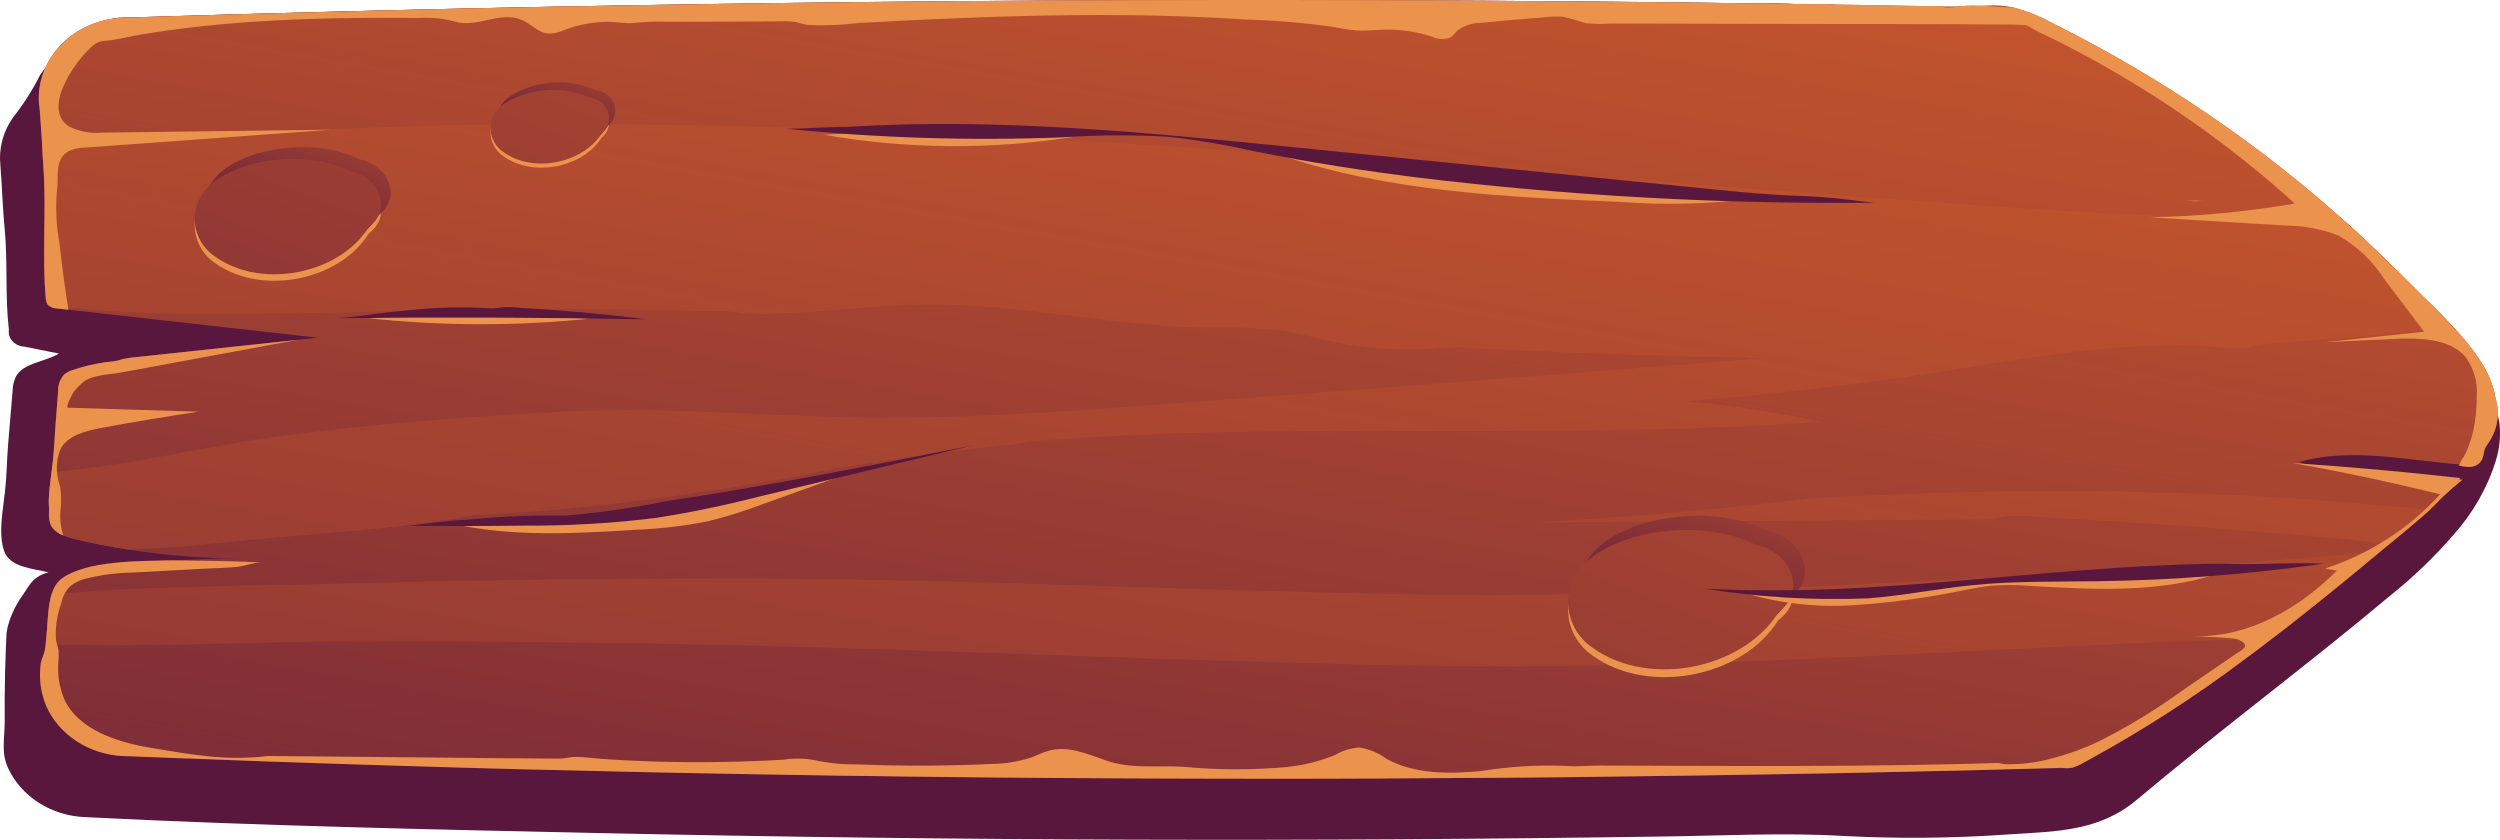 <svg width="515" height="173" viewBox="0 0 515 173" fill="none" xmlns="http://www.w3.org/2000/svg">
<g style="mix-blend-mode:multiply">
<path d="M505.693 67.755C501.83 63.485 497.573 59.528 492.969 55.928C490.841 54.165 488.713 52.402 486.585 50.639C482.493 47.249 478.401 43.858 474.308 40.468C472.6 38.734 470.657 37.207 468.527 35.924C466.59 34.888 464.789 33.65 463.16 32.236C455.141 26.148 446.784 20.445 438.122 15.15C431.428 10.652 423.923 7.269 415.951 5.156C412.388 4.45 408.777 3.968 405.142 3.715C399.926 3.241 394.71 2.768 389.493 2.294L381.586 1.576C380.545 1.505 379.513 1.345 378.505 1.098C376.793 0.646 375.073 1.309 373.316 1.081C369.98 0.766 366.626 0.643 363.274 0.714C359.601 0.665 355.928 0.619 352.255 0.575C337.598 0.399 322.941 0.264 308.283 0.169C293.681 0.074 279.078 0.021 264.475 0.008C249.928 -0.005 235.381 0.024 220.834 0.094C206.343 0.164 191.852 0.275 177.361 0.429C162.925 0.582 148.491 0.778 134.056 1.015C119.678 1.253 105.3 1.533 90.923 1.856C76.601 2.178 62.281 2.543 47.962 2.952C40.466 3.166 32.971 3.392 25.476 3.63C24.855 3.604 24.232 3.64 23.618 3.736C22.987 3.889 22.363 4.116 21.747 4.315C20.47 4.716 19.218 5.181 17.996 5.707C15.574 6.677 13.465 8.202 11.872 10.137C10.996 11.281 10.387 12.571 9.572 13.749C9.108 14.286 8.675 14.843 8.274 15.421C6.74 18.49 4.88 21.414 2.72 24.149C0.634 27.082 -0.297 30.581 0.083 34.066C0.423 38.407 0.537 42.799 0.957 47.123C1.628 54.031 1.013 60.948 1.829 67.895C1.764 68.32 1.797 68.753 1.925 69.165C2.054 69.578 2.274 69.962 2.573 70.292C2.872 70.622 3.243 70.891 3.661 71.082C4.08 71.273 4.538 71.382 5.005 71.402L12.153 72.834C9.205 74.587 4.806 74.719 3.252 77.61C2.819 78.571 2.592 79.601 2.586 80.642C2.306 84.34 1.928 88.031 1.656 91.729C1.534 93.391 1.434 95.054 1.374 96.719C1.316 98.31 1.17 99.827 1.007 101.408C0.629 105.077 -0.392 109.87 0.833 113.459C2.018 116.929 6.737 117.074 10.005 117.916C9.161 118.095 8.367 118.432 7.672 118.906C6.977 119.381 6.396 119.981 5.965 120.671C5.46 121.321 5.102 122.019 4.621 122.684C4.199 123.268 3.811 123.872 3.46 124.494C2.758 125.74 2.199 127.05 1.794 128.402C1.524 129.234 1.365 130.093 1.321 130.96C1.28 131.799 1.243 132.639 1.208 133.479C1.14 135.159 1.085 136.839 1.045 138.519C0.964 141.879 0.938 145.24 0.967 148.601C0.996 151.852 0.158 155.009 1.664 158.218C2.997 161.107 5.195 163.589 8.003 165.379C10.811 167.168 14.115 168.19 17.53 168.327C53.108 170.121 88.798 170.863 124.417 171.632C160.669 172.415 196.927 172.861 233.191 172.971C269.717 173.084 306.243 172.866 342.767 172.317C355.118 172.157 367.468 171.482 379.771 172.211C391.105 172.797 402.469 172.689 413.788 171.886C423.625 171.26 432.414 171.278 440.164 164.766C457.261 150.398 475.318 137.013 492.415 122.674C497.138 118.898 501.475 114.733 505.372 110.233C509.471 105.657 512.486 100.346 514.222 94.641C514.969 92.124 515.18 89.499 514.846 86.909C514.643 85.831 514.325 84.775 513.896 83.754C513.411 82.881 513.045 81.956 512.806 81C512.497 79.084 511.844 77.229 510.874 75.509C509.493 72.743 507.754 70.139 505.693 67.755Z" fill="url(#paint0_linear_102_8791)"/>
<path d="M512.103 92.012C511.662 92.75 511.195 93.464 510.78 94.131C510.624 94.369 510.469 94.631 510.313 94.845C510.1 95.108 509.836 95.334 509.535 95.511C508.876 95.781 508.144 95.863 507.433 95.749C507.355 95.753 507.276 95.745 507.2 95.725C495.94 94.845 484.37 92.107 473.578 95.178C476.544 96.197 479.673 96.76 482.839 96.844C491.037 97.463 499.209 98.106 507.381 98.724C507.304 98.796 507.226 98.843 507.148 98.915C506.292 99.653 505.436 100.367 504.58 101.081C503.127 102.295 501.907 103.771 500.507 105.056C498.431 106.936 496.252 108.745 494.099 110.53C493.502 111.03 492.905 111.53 492.257 112.054C491.634 112.577 490.986 113.101 490.363 113.601C484.837 118.218 479.259 122.788 473.604 127.239C471.762 128.715 469.894 130.167 468.026 131.571C466.054 133.118 464.057 134.618 462.033 136.093C452.078 143.573 441.534 150.367 430.487 156.42L429.319 157.063C428.587 157.5 427.804 157.859 426.984 158.134C426.61 158.212 426.227 158.251 425.843 158.253H425.454C424.753 158.229 424.053 158.229 423.352 158.229C417.567 158.158 411.704 158.515 405.919 158.681C397.15 158.872 388.39 159.062 379.638 159.253C369.495 159.467 359.351 159.641 349.207 159.776C340.153 159.895 331.091 160.006 322.019 160.11C314.288 160.181 306.557 160.252 298.852 160.276C293.923 160.324 288.968 160.348 284.013 160.371C275.919 160.419 267.824 160.419 259.756 160.419C255.087 160.419 250.417 160.419 245.747 160.395H240.143C237.342 160.395 234.54 160.371 231.738 160.348C230.622 160.348 229.533 160.348 228.443 160.324C220.167 160.3 211.943 160.229 203.694 160.157C200.892 160.133 198.116 160.11 195.314 160.062C189.633 160.014 183.951 159.943 178.27 159.848C174.897 159.824 171.524 159.776 168.126 159.705C159.461 159.586 150.848 159.419 142.209 159.253C138.759 159.205 135.334 159.134 131.884 159.062C127.551 158.967 123.193 158.872 118.86 158.729C115.021 158.658 111.207 158.562 107.368 158.467C99.04 158.253 90.721 158.015 82.411 157.753C80.958 157.73 79.505 157.682 78.052 157.634C76.21 157.587 74.342 157.515 72.501 157.444C66.508 157.253 60.532 157.055 54.574 156.849C51.902 156.754 49.23 156.658 46.558 156.539C39.553 156.206 32.496 155.754 25.492 155.754C22.039 155.621 18.7 154.581 15.872 152.758C13.043 150.936 10.845 148.406 9.537 145.471C8.473 142.917 8.056 140.174 8.318 137.45C8.332 136.967 8.41 136.488 8.551 136.022C8.847 135.326 9.082 134.61 9.252 133.88C9.407 132.952 9.485 131.999 9.563 131.047C9.641 130.143 9.719 129.215 9.771 128.286C9.822 127.572 9.9 126.858 9.952 126.144C10.027 125.217 10.165 124.295 10.367 123.383C10.419 123.074 10.523 122.764 10.601 122.479C10.678 122.241 10.756 122.003 10.86 121.765C11.006 121.347 11.206 120.948 11.457 120.575C11.634 120.273 11.852 119.993 12.105 119.741C12.348 119.488 12.617 119.257 12.909 119.051C18.046 115.529 28.06 115.576 35.532 115.433C36.985 115.386 38.333 115.362 39.553 115.291C42.796 115.1 46.039 115.029 49.308 115.053C41.602 115.03 33.913 114.409 26.322 113.196C22.716 112.649 19.136 111.935 15.608 111.101C14.723 110.914 13.862 110.643 13.039 110.292C11.925 109.904 11.009 109.149 10.471 108.174C10.131 107.305 10.007 106.378 10.108 105.46C10.133 104.58 10.004 103.675 10.056 102.795C10.133 100.914 10.393 99.081 10.601 97.225C10.808 95.725 10.99 94.202 11.094 92.679C11.353 88.632 11.639 84.61 11.976 80.587C11.928 79.36 12.35 78.156 13.169 77.183C13.751 76.707 14.443 76.357 15.192 76.16C17.16 75.491 19.193 74.996 21.263 74.684C22.223 74.518 23.261 74.518 24.195 74.28C25.214 73.965 26.266 73.75 27.334 73.637C38.697 72.423 50.051 71.21 61.397 69.996C62.746 69.853 64.121 69.71 65.47 69.567C48.347 67.663 31.225 65.711 14.103 63.807C13.351 63.712 12.598 63.64 11.846 63.545C11.112 63.553 10.405 63.296 9.874 62.831C9.581 62.395 9.428 61.892 9.433 61.379C8.655 52.882 9.537 44.123 9.018 35.554C8.992 35.316 8.966 34.602 8.889 33.602C8.863 33.102 8.837 32.531 8.785 31.913C8.785 31.698 8.785 31.436 8.759 31.198C8.733 30.817 8.707 30.437 8.681 30.032V29.937C8.655 29.532 8.629 29.128 8.603 28.723C8.577 28.294 8.551 27.89 8.525 27.461C8.447 26.081 8.344 24.724 8.266 23.677C8.24 23.32 8.214 23.01 8.188 22.725C8.188 22.606 8.162 22.463 8.162 22.368C8.136 22.058 8.11 21.844 8.084 21.701C8.058 21.582 8.058 21.511 8.032 21.511C7.852 19.276 8.165 17.031 8.953 14.909C9.741 12.788 10.987 10.834 12.617 9.165C14.247 7.496 16.228 6.146 18.44 5.196C20.652 4.246 23.051 3.715 25.492 3.636C30.784 3.469 36.077 3.31 41.369 3.16C48.27 2.945 55.145 2.755 62.045 2.588C84.252 1.97 106.52 1.478 128.848 1.113L146.438 0.827C169.683 0.47 193.005 0.232 216.406 0.113C222.451 0.089 228.521 0.065 234.566 0.041C241.804 0.018 249.051 0.01 256.306 0.018C270.315 0.018 284.376 0.041 298.411 0.113C299.786 0.113 301.135 0.137 302.51 0.137C314.781 0.208 327.052 0.303 339.323 0.422C348.118 0.518 356.921 0.629 365.733 0.756C373.049 0.851 380.374 0.962 387.707 1.089C391.676 1.16 395.593 1.279 399.563 1.303C400.289 1.327 401.015 1.327 401.742 1.327C402.442 1.327 403.143 1.327 403.843 1.303H403.869C405.322 1.303 406.775 1.256 408.227 1.184C408.643 1.184 409.032 1.16 409.447 1.136C411.223 1.018 413.009 1.154 414.739 1.541C414.793 1.537 414.846 1.545 414.895 1.565C417.744 2.347 420.472 3.458 423.015 4.873C423.274 5.016 423.56 5.135 423.819 5.278C445.451 16.168 465.36 29.718 482.995 45.551C483.644 46.122 484.292 46.717 484.915 47.288C491.012 52.882 496.797 58.713 502.582 64.521C503.542 65.497 504.502 66.473 505.436 67.472C507.578 69.669 509.481 72.052 511.117 74.589C512.273 76.371 513.147 78.294 513.711 80.302C513.971 81.254 514.075 82.254 514.36 83.206C514.634 84.738 514.576 86.304 514.188 87.815C513.801 89.326 513.092 90.753 512.103 92.012Z" fill="url(#paint1_linear_102_8791)"/>
<path d="M502.582 64.52C496.796 58.712 491.011 52.881 484.915 47.287C484.292 46.716 483.644 46.121 482.995 45.55C461.41 45.335 439.826 44.407 418.267 43.003C368.846 39.79 319.529 35.553 270.107 32.101C220.712 28.65 171.291 25.747 121.74 25.532C96.731 25.437 71.826 26.151 46.92 27.841C34.209 28.698 21.393 28.96 8.681 29.959C8.836 32.673 8.966 35.077 9.018 35.553C9.537 44.122 8.655 52.881 9.433 61.378C9.428 61.891 9.581 62.394 9.874 62.83C9.9 62.854 9.926 62.901 9.978 62.925C20.586 64.155 31.273 64.719 41.965 64.615C66.897 64.805 91.776 63.52 116.707 63.639C123.271 63.687 129.852 63.766 136.449 63.877C139.718 63.949 143.013 64.02 146.308 64.091C148.214 64.004 150.125 64.083 152.015 64.329C154.397 64.699 156.82 64.795 159.227 64.615C164.649 64.496 170.046 64.02 175.468 63.592C180.552 63.163 185.637 62.782 190.748 62.735C210.179 62.544 229.325 67.257 248.756 67.495C253.963 67.331 259.176 67.538 264.348 68.114C267.383 68.614 270.315 69.471 273.324 70.137C278.419 71.294 283.642 71.909 288.89 71.97C291.532 72.033 294.176 71.93 296.803 71.66C299.379 71.506 301.966 71.554 304.534 71.803C315.534 72.327 326.542 72.771 337.559 73.136C346.198 73.422 354.837 73.628 363.476 73.755C323.757 76.921 284.039 79.975 244.32 82.919C223.929 84.418 203.46 86.061 182.965 86.061C160.836 86.061 138.706 83.657 116.499 84.775C96.887 85.775 77.092 87.298 57.635 89.845C42.484 91.845 26.348 96.034 10.601 97.224C10.393 99.08 10.133 100.913 10.056 102.793C10.004 103.674 10.133 104.578 10.108 105.459C10.007 106.377 10.131 107.304 10.471 108.173C11.009 109.147 11.925 109.903 13.039 110.291C13.862 110.642 14.723 110.913 15.607 111.1C19.136 111.933 22.716 112.647 26.322 113.195C32.289 112.981 38.256 112.624 44.093 111.957C61.293 110.029 80.231 109.363 97.769 106.126L108.82 105.483C129.159 103.84 149.365 101.026 169.319 97.057C182.187 94.724 195.21 92.987 208.234 91.583C209.92 91.392 211.502 90.964 213.163 90.845C214.512 90.726 215.887 90.63 217.236 90.535C222.684 90.154 228.14 89.845 233.606 89.607C244.502 89.131 255.449 88.917 266.372 88.822C277.32 88.727 288.241 88.774 299.19 88.774C310.137 88.798 321.059 88.774 332.007 88.608C342.929 88.465 353.877 88.131 364.773 87.513C368.223 87.322 371.648 87.084 375.073 86.846C365.921 84.893 356.639 83.494 347.287 82.657C364.462 81.324 381.55 79.356 398.551 76.754C409.136 75.112 419.694 73.255 430.383 72.136C435.714 71.562 441.074 71.236 446.441 71.161C449.113 71.113 451.786 71.161 454.458 71.327C456.888 71.655 459.343 71.807 461.799 71.78C463.512 71.589 465.094 70.97 466.832 70.827C469.557 70.613 472.281 70.423 475.03 70.209C480.479 69.78 485.935 69.304 491.4 68.78C492.853 68.638 494.332 68.495 495.811 68.328C498.976 67.995 502.193 67.733 505.436 67.471C504.502 66.472 503.542 65.496 502.582 64.52ZM468.649 102.412C441.42 100.909 414.121 100.774 386.876 102.008C381.195 102.222 375.643 102.341 370.014 102.984C367.315 103.317 364.591 103.626 361.868 103.912C350.997 105.102 340.101 106.07 329.179 106.816C324.925 107.125 320.67 107.387 316.415 107.625C327.441 107.554 338.476 107.482 349.519 107.411C360.544 107.34 371.579 107.26 382.622 107.173C388.148 107.149 393.674 107.101 399.173 107.078C401.949 107.054 404.699 107.03 407.449 107.006C408.62 107.07 409.794 107.014 410.951 106.84C411.652 106.697 412.326 106.435 413.027 106.34C415.606 106.194 418.195 106.273 420.758 106.578C423.482 106.721 426.232 106.864 428.956 107.006C434.43 107.316 439.904 107.665 445.378 108.053C453.991 108.649 462.604 109.315 471.217 110.005C478.247 110.601 485.26 111.283 492.256 112.052L492.308 112.005C492.905 111.529 493.502 111.029 494.099 110.529C496.252 108.744 498.431 106.935 500.506 105.054C489.922 104.031 479.311 103.079 468.649 102.412ZM288.605 122.406C240.247 121.525 191.993 118.979 143.61 119.145C118.108 119.217 92.632 119.598 67.182 120.288C48.399 120.788 29.357 120.692 10.601 122.478C10.267 123.68 10.05 124.906 9.952 126.143C9.744 128.309 9.666 130.523 9.407 132.689C30.291 133.474 51.435 132.165 72.267 132.117C97.743 132.07 123.219 132.316 148.695 132.855C196.974 133.903 245.202 136.354 293.482 137.139C342.592 137.949 391.624 134.712 440.63 132.451C449.736 132.022 458.868 131.76 468.026 131.57C469.894 130.166 471.762 128.714 473.604 127.238C479.259 122.787 484.837 118.217 490.363 113.6C472.125 115.218 453.861 116.765 435.571 117.693C386.617 120.169 337.637 123.287 288.605 122.406Z" fill="url(#paint2_linear_102_8791)"/>
<path d="M361.692 113.849C351.615 108.679 334.882 110.275 326.906 117.233C325.682 118.339 324.71 119.656 324.047 121.11C323.384 122.563 323.042 124.123 323.042 125.699C323.042 127.274 323.384 128.834 324.047 130.288C324.71 131.741 325.682 133.059 326.906 134.164C338.535 143.765 358.951 139.668 366.324 127.783C366.465 127.666 366.607 127.549 366.747 127.432C372.378 122.764 368.368 115.01 361.692 113.849Z" fill="#EB924D"/>
<path d="M364.081 109.298C354.005 104.128 337.271 105.724 329.295 112.682C328.072 113.788 327.1 115.105 326.437 116.559C325.773 118.012 325.432 119.572 325.432 121.148C325.432 122.723 325.773 124.283 326.437 125.737C327.1 127.19 328.072 128.508 329.295 129.614C340.925 139.214 361.34 135.117 368.714 123.233L369.137 122.881C374.768 118.213 370.758 110.46 364.081 109.298Z" fill="url(#paint3_linear_102_8791)"/>
<path d="M361.692 112.231C351.615 107.061 334.882 108.657 326.906 115.615C325.682 116.721 324.71 118.039 324.047 119.492C323.384 120.945 323.042 122.505 323.042 124.081C323.042 125.657 323.384 127.216 324.047 128.67C324.71 130.123 325.682 131.441 326.906 132.547C338.535 142.147 358.951 138.05 366.324 126.166C366.465 126.049 366.607 125.932 366.747 125.814C372.378 121.146 368.368 113.393 361.692 112.231Z" fill="url(#paint4_linear_102_8791)"/>
<path d="M121.487 20.97C118.545 19.657 115.259 19.128 112.005 19.445C108.751 19.761 105.66 20.91 103.083 22.76C102.435 23.345 101.921 24.042 101.57 24.811C101.219 25.58 101.039 26.405 101.039 27.239C101.039 28.073 101.219 28.898 101.57 29.667C101.921 30.436 102.435 31.133 103.083 31.718C109.236 36.797 120.037 34.63 123.938 28.342L124.162 28.156C124.765 27.595 125.186 26.89 125.377 26.122C125.568 25.353 125.522 24.551 125.244 23.805C124.967 23.059 124.468 22.399 123.804 21.898C123.141 21.397 122.339 21.076 121.487 20.97Z" fill="#EB924D"/>
<path d="M122.751 18.562C119.808 17.248 116.523 16.72 113.269 17.037C110.015 17.353 106.923 18.502 104.346 20.352C103.699 20.937 103.185 21.634 102.834 22.403C102.483 23.172 102.302 23.997 102.302 24.831C102.302 25.665 102.483 26.49 102.834 27.259C103.185 28.028 103.699 28.725 104.346 29.31C110.499 34.389 121.3 32.222 125.202 25.934L125.426 25.748C126.029 25.186 126.449 24.482 126.64 23.713C126.831 22.945 126.785 22.143 126.508 21.397C126.23 20.651 125.731 19.991 125.068 19.49C124.404 18.989 123.602 18.668 122.751 18.562Z" fill="url(#paint5_linear_102_8791)"/>
<path d="M121.487 20.113C118.545 18.8 115.259 18.272 112.005 18.588C108.751 18.905 105.66 20.054 103.083 21.904C102.435 22.489 101.921 23.186 101.57 23.955C101.219 24.724 101.039 25.549 101.039 26.383C101.039 27.216 101.219 28.042 101.57 28.811C101.921 29.579 102.435 30.277 103.083 30.862C109.236 35.941 120.037 33.773 123.938 27.486L124.162 27.3C124.765 26.738 125.186 26.034 125.377 25.265C125.568 24.497 125.522 23.694 125.244 22.948C124.967 22.203 124.468 21.542 123.804 21.041C123.141 20.541 122.339 20.219 121.487 20.113Z" fill="url(#paint6_linear_102_8791)"/>
<path d="M72.098 36.61C63.756 32.33 49.903 33.651 43.3 39.411C42.287 40.327 41.482 41.417 40.933 42.621C40.384 43.824 40.101 45.115 40.101 46.42C40.101 47.724 40.384 49.016 40.933 50.219C41.482 51.422 42.287 52.513 43.3 53.428C52.928 61.376 69.829 57.984 75.933 48.146L76.284 47.855C80.945 43.99 77.626 37.571 72.098 36.61Z" fill="#EB924D"/>
<path d="M74.076 32.842C65.734 28.562 51.881 29.883 45.277 35.644C44.264 36.559 43.46 37.65 42.911 38.853C42.362 40.056 42.079 41.348 42.079 42.652C42.079 43.956 42.362 45.248 42.911 46.451C43.46 47.654 44.264 48.745 45.277 49.661C54.905 57.608 71.807 54.217 77.911 44.378L78.261 44.087C82.923 40.223 79.603 33.804 74.076 32.842Z" fill="url(#paint7_linear_102_8791)"/>
<path d="M72.098 35.27C63.756 30.99 49.903 32.311 43.3 38.071C42.287 38.987 41.482 40.078 40.933 41.281C40.384 42.484 40.101 43.776 40.101 45.08C40.101 46.384 40.384 47.676 40.933 48.879C41.482 50.082 42.287 51.173 43.3 52.089C52.928 60.036 69.829 56.645 75.933 46.806L76.284 46.515C80.945 42.65 77.626 36.231 72.098 35.27Z" fill="url(#paint8_linear_102_8791)"/>
<path d="M12.465 105.107C12.315 106.854 12.508 108.612 13.036 110.296C11.922 109.908 11.006 109.153 10.467 108.178C10.127 107.31 10.003 106.382 10.104 105.464C10.13 104.584 10 103.679 10.052 102.799C10.208 99.395 10.882 96.062 11.09 92.683C11.349 88.636 11.635 84.614 11.972 80.591C11.925 79.364 12.347 78.16 13.165 77.188C13.747 76.711 14.439 76.362 15.189 76.164C17.156 75.495 19.189 75.001 21.26 74.688C22.219 74.522 23.257 74.522 24.191 74.284C25.21 73.969 26.262 73.754 27.33 73.641C38.693 72.427 50.047 71.213 61.393 69.999C49.2 72.261 37.007 74.514 24.814 76.759C22.438 77.192 19.267 77.174 17.282 78.608C16.53 79.216 15.851 79.895 15.256 80.634C15.063 80.853 13.367 83.968 14.023 83.988C22.983 84.262 31.942 84.535 40.902 84.809C34.264 85.799 27.647 86.901 21.052 88.115C17.725 88.727 13.957 89.674 12.486 92.48C11.685 94.409 11.494 96.507 11.934 98.533C12.04 99.177 12.281 99.785 12.42 100.421C12.622 101.977 12.637 103.548 12.465 105.107Z" fill="#EB924D"/>
<path d="M452.352 41.462C451.651 41.414 450.977 41.391 450.302 41.343H453.597C453.182 41.367 452.767 41.414 452.352 41.462Z" fill="#EB924D"/>
<path d="M512.12 92.005C511.957 92.276 511.836 92.567 511.761 92.869C511.7 93.289 511.614 93.706 511.502 94.117C511.365 94.72 511 95.26 510.472 95.64C509.944 96.02 509.287 96.217 508.616 96.196C507.913 96.182 507.214 96.085 506.538 95.908C506.789 95.252 507.134 94.63 507.564 94.058C507.834 93.544 508.08 93.02 508.302 92.488C508.798 91.297 509.189 90.071 509.471 88.823C509.991 86.424 510.238 83.983 510.209 81.538C510.415 78.734 509.623 75.944 507.952 73.588C504.657 69.685 498.379 69.566 492.983 69.827C488.313 70.041 483.644 70.28 479 70.494C485.771 69.78 492.559 69.058 499.365 68.328C496.615 64.686 493.857 61.044 491.089 57.403C488.805 53.786 485.589 50.738 481.724 48.525C478.228 47.164 474.47 46.46 470.672 46.454C461.384 45.883 452.123 45.335 442.835 44.764C452.865 44.573 462.861 43.626 472.721 41.931C469.505 38.98 466.158 36.148 462.734 33.411C457.856 29.483 452.772 25.77 447.531 22.271C442.291 18.748 436.868 15.464 431.317 12.393C428.541 10.87 425.713 9.37 422.859 7.966C421.484 7.276 420.006 6.681 418.683 5.896C418.311 5.624 417.901 5.399 417.463 5.229C417.123 5.154 416.775 5.114 416.426 5.11C414.583 5.039 412.742 5.062 410.9 5.039C405.426 4.991 399.943 4.967 394.452 4.967C392.74 4.967 391.001 4.967 389.263 4.943H379.275C374.657 4.92 370.04 4.92 365.422 4.92H364.747C357.431 4.896 350.115 4.896 342.799 4.872C339.142 4.872 335.484 4.872 331.826 4.848C330.097 4.968 328.361 4.944 326.637 4.777C325.066 4.243 323.464 3.79 321.838 3.42C320.234 3.381 318.629 3.46 317.038 3.658C313.043 3.967 309.048 4.301 305.078 4.705C303.251 4.705 301.484 5.304 300.097 6.395C299.74 6.861 299.331 7.291 298.878 7.681C298.249 7.941 297.561 8.061 296.872 8.032C296.182 8.003 295.51 7.826 294.909 7.514C292.311 6.679 289.591 6.206 286.841 6.11C284.35 6.015 281.911 6.419 279.421 6.276C277.883 6.133 276.358 5.894 274.855 5.562C268.747 4.7 262.587 4.184 256.41 4.015C251.896 3.706 247.356 3.492 242.842 3.349C228.21 2.873 213.552 3.11 198.92 3.682C191.604 3.967 184.288 4.317 176.973 4.729C173.526 5.156 170.044 5.3 166.57 5.158C165.609 5.039 164.727 4.682 163.768 4.515C162.772 4.38 161.763 4.341 160.758 4.396C156.685 4.42 152.612 4.444 148.565 4.467C143.817 4.491 139.044 4.467 134.27 4.467C132.662 4.467 131.105 4.777 129.549 4.777C128.096 4.777 126.669 4.491 125.242 4.491C122.217 4.516 119.224 5.065 116.422 6.11C115.388 6.61 114.243 6.887 113.075 6.919C110.948 6.824 109.469 4.967 107.549 4.134C102.958 2.111 98.236 5.943 93.54 4.396C91.213 3.798 88.792 3.564 86.38 3.706C83.241 3.682 80.102 3.682 76.989 3.682C66.378 3.729 55.767 4.063 45.208 5.039C39.942 5.539 34.702 6.181 29.487 7.038C26.971 7.443 24.402 8.133 21.86 8.395C21.128 8.388 20.409 8.569 19.785 8.918C16.671 10.941 8.084 22.105 14.207 26.056C16.355 27.124 18.808 27.564 21.237 27.317C36.855 27.103 52.481 26.905 68.116 26.722C51.253 27.96 34.382 29.189 17.501 30.412C16.401 30.42 15.314 30.639 14.311 31.054C11.068 32.673 12.183 36.433 11.742 39.147C11.41 42.81 11.584 46.497 12.261 50.12C12.754 54.69 13.351 59.26 14.103 63.806C13.351 63.71 12.598 63.639 11.846 63.544C11.112 63.551 10.405 63.295 9.874 62.83C9.581 62.394 9.428 61.89 9.433 61.378C8.655 52.88 9.537 44.121 9.018 35.553C8.992 35.315 8.966 34.6 8.889 33.601C8.863 33.101 8.837 32.53 8.785 31.911C8.785 31.697 8.785 31.435 8.759 31.197C8.733 30.816 8.707 30.435 8.681 30.03V29.936C8.655 29.531 8.629 29.126 8.603 28.721C8.577 28.293 8.551 27.888 8.525 27.46C8.447 26.079 8.344 24.723 8.266 23.676C8.24 23.318 8.214 23.009 8.188 22.723C8.188 22.604 8.162 22.462 8.162 22.366C8.136 22.057 8.11 21.843 8.084 21.7C8.058 21.581 8.058 21.51 8.032 21.51C7.852 19.275 8.165 17.029 8.953 14.908C9.741 12.787 10.987 10.833 12.617 9.164C14.247 7.495 16.228 6.145 18.44 5.195C20.652 4.245 23.051 3.714 25.492 3.634C30.784 3.468 36.077 3.309 41.369 3.158C48.27 2.944 55.145 2.754 62.045 2.587C84.252 1.968 106.52 1.476 128.848 1.111L146.438 0.826C169.683 0.468 193.005 0.23 216.406 0.111C222.451 0.088 228.521 0.064 234.566 0.04C255.787 -0.031 277.069 -0.007 298.411 0.111C299.786 0.111 301.135 0.135 302.51 0.135C314.781 0.207 327.052 0.302 339.323 0.421C348.118 0.516 356.921 0.627 365.733 0.754C373.049 0.849 380.374 0.96 387.707 1.087C391.053 1.135 394.4 1.183 397.747 1.254C398.353 1.234 398.959 1.25 399.563 1.302L400.03 1.373C400.482 1.508 400.955 1.572 401.431 1.563C402.235 1.516 403.039 1.397 403.869 1.302C404.665 1.169 405.473 1.097 406.282 1.087C406.93 1.087 407.579 1.135 408.227 1.183C408.668 1.206 409.136 1.254 409.603 1.278C411.315 1.421 413.027 1.516 414.739 1.54C414.792 1.536 414.846 1.544 414.895 1.563C417.744 2.345 420.472 3.457 423.015 4.872C423.274 5.015 423.56 5.134 423.819 5.277C445.451 16.167 465.36 29.716 482.995 45.549C483.644 46.121 484.292 46.716 484.915 47.287C491.012 52.88 496.797 58.712 502.582 64.52C503.542 65.496 504.502 66.471 505.436 67.471C507.578 69.668 509.481 72.051 511.117 74.588C512.273 76.369 513.147 78.293 513.711 80.3C513.971 81.252 514.075 82.252 514.36 83.204C514.922 86.019 514.274 88.924 512.552 91.311C512.404 91.549 512.253 91.774 512.12 92.005Z" fill="#EB924D"/>
<path d="M507.146 98.914C506.29 99.652 505.433 100.366 504.577 101.08C503.124 102.294 501.905 103.769 500.504 105.055C498.429 106.935 496.249 108.744 494.096 110.529C493.499 111.029 492.903 111.529 492.254 112.052C491.632 112.576 490.983 113.1 490.361 113.6C484.835 118.217 479.257 122.787 473.602 127.238C471.759 128.714 469.892 130.166 468.024 131.57C466.052 133.117 464.054 134.617 462.031 136.092C452.076 143.572 441.531 150.366 430.484 156.419L429.317 157.062C428.585 157.499 427.802 157.858 426.982 158.133C426.607 158.211 426.225 158.25 425.841 158.252H425.451C425.396 158.222 425.334 158.206 425.27 158.205C424.631 158.153 423.987 158.161 423.35 158.228C417.539 158.395 411.728 158.545 405.916 158.68C397.148 158.871 388.387 159.061 379.636 159.252C360.386 159.609 341.18 159.894 322.017 160.109C314.286 160.18 306.555 160.251 298.85 160.275C293.921 160.323 288.966 160.347 284.011 160.37C275.916 160.418 267.822 160.418 259.754 160.418C255.084 160.418 250.414 160.418 245.745 160.394C241.049 160.394 236.379 160.37 231.736 160.347C230.62 160.347 229.53 160.347 228.441 160.323C220.165 160.299 211.941 160.228 203.692 160.156C200.89 160.132 198.114 160.109 195.312 160.061C189.63 160.013 183.949 159.942 178.267 159.847C174.895 159.823 171.522 159.775 168.124 159.704C159.459 159.585 150.846 159.418 142.207 159.252C134.424 159.109 126.641 158.918 118.858 158.728C115.018 158.657 111.205 158.561 107.366 158.466C99.038 158.252 90.719 158.014 82.409 157.752C79.114 157.657 75.793 157.538 72.498 157.443C66.505 157.252 60.53 157.054 54.572 156.848C51.9 156.752 49.227 156.657 46.555 156.538C39.525 156.3 32.503 156.038 25.49 155.753C22.037 155.619 18.698 154.58 15.869 152.757C13.041 150.934 10.842 148.405 9.535 145.47C8.47 142.916 8.053 140.173 8.315 137.449C8.329 136.966 8.408 136.486 8.549 136.021C8.845 135.325 9.079 134.609 9.249 133.879C9.405 132.951 9.483 131.998 9.561 131.046C9.664 130.142 9.716 129.214 9.768 128.285C9.82 127.571 9.898 126.857 9.95 126.143C10.024 125.216 10.163 124.293 10.365 123.382C10.417 123.073 10.521 122.763 10.598 122.478C10.676 122.24 10.754 122.002 10.858 121.764C11.003 121.346 11.204 120.947 11.454 120.573C11.632 120.272 11.85 119.992 12.103 119.74C12.346 119.487 12.615 119.255 12.907 119.05C18.044 115.528 28.058 115.575 35.529 115.432C41.626 115.504 47.697 115.551 53.897 115.861C52.081 115.861 50.473 116.646 48.734 116.789C46.348 117.003 43.909 117.051 41.523 117.17C36.775 117.432 32.027 117.693 27.305 117.955C23.999 117.999 20.712 118.431 17.525 119.241C16.312 119.526 15.202 120.101 14.308 120.907C13.445 121.876 12.865 123.031 12.622 124.263C11.733 126.698 11.363 129.268 11.532 131.832C11.662 132.546 11.947 133.236 12.051 133.974C12.12 134.767 12.112 135.563 12.025 136.354C11.796 139.054 12.249 141.767 13.348 144.28C16.254 150.231 23.855 152.825 30.834 154.015C39.369 155.443 46.555 156.8 55.168 155.729L92.915 156.086C100.283 156.157 107.625 156.253 114.993 156.276C116.212 156.3 117.353 155.943 118.547 155.919C120.311 155.919 122.153 156.205 123.917 156.324C127.523 156.586 131.155 156.752 134.787 156.872C143.659 157.133 152.558 157.014 161.43 156.491C163.493 156.169 165.603 156.193 167.657 156.562C170.657 157.21 173.733 157.514 176.815 157.467C184.104 157.776 191.42 157.8 198.71 157.586C200.474 157.538 202.213 157.467 203.977 157.371C206.784 157.374 209.572 156.948 212.227 156.11C213.576 155.634 214.847 154.944 216.248 154.587C220.191 153.587 224.264 155.419 228.13 156.752C233.137 158.442 238.61 157.633 243.851 157.966C250.88 158.625 257.962 158.641 264.995 158.014C265.072 158.014 265.124 157.99 265.202 157.99C268.58 157.64 271.879 156.813 274.983 155.539C276.489 154.67 278.193 154.132 279.964 153.968C282.076 154.303 284.059 155.131 285.723 156.372C291.508 159.537 298.668 159.466 305.362 158.799C311.038 157.889 316.805 157.546 322.562 157.776C324.949 157.99 327.232 157.681 329.644 157.705C332.602 157.705 335.585 157.728 338.569 157.728C341.761 157.744 344.954 157.758 348.147 157.771C355.488 157.799 362.829 157.806 370.17 157.793C377.51 157.773 384.85 157.712 392.189 157.609C395.858 157.555 399.526 157.485 403.193 157.401C405.027 157.358 406.86 157.311 408.693 157.26C409.607 157.235 410.528 157.171 411.442 157.18C412.028 157.186 412.539 157.403 413.118 157.435C416.471 157.501 419.813 157.067 423.014 156.149C426.215 155.308 429.317 154.175 432.272 152.768C438.353 149.71 444.144 146.189 449.582 142.241C452.076 140.533 454.57 138.825 457.063 137.116C458.325 136.252 459.586 135.388 460.848 134.524C461.413 134.236 461.923 133.866 462.357 133.427C463.044 132.415 460.975 131.617 460.193 131.536C457.524 131.26 454.787 131.197 452.095 131.046C463.354 131.332 473.783 125.191 481.384 117.551C480.58 117.408 479.75 117.265 478.946 117.122C481.15 116.406 483.299 115.555 485.379 114.575C488.036 113.321 490.578 111.873 492.981 110.243C495.381 108.617 497.628 106.81 499.7 104.84C500.738 103.865 501.723 102.841 502.683 101.77C503.032 101.402 503.353 101.012 503.643 100.604C503.825 100.342 504.032 100.104 504.188 99.842C504.25 99.758 504.278 99.657 504.266 99.556C504.24 99.461 504.136 99.413 504.032 99.366C502.943 98.89 501.516 99.175 500.556 98.485C500.686 98.581 501.386 98.461 501.568 98.461C501.957 98.485 502.32 98.485 502.709 98.509C503.462 98.58 504.188 98.676 504.941 98.795C505.404 98.858 505.874 98.874 506.341 98.842C506.611 98.843 506.881 98.866 507.146 98.914Z" fill="#EB924D"/>
<path d="M506.853 98.486C506.671 98.701 506.49 98.915 506.308 99.129C505.426 100.129 504.518 101.081 503.558 102.033C493.493 99.558 482.752 97.225 472.297 95.392C483.842 96.154 495.36 97.185 506.853 98.486Z" fill="#EB924D"/>
<path d="M221.126 28.201C204.086 30.885 186.658 30.732 169.676 27.749C186.807 26.898 203.98 27.679 221.126 28.201Z" fill="#EB924D"/>
<path d="M359.943 41.041C351.323 42.065 342.609 42.255 333.945 41.606C310.175 40.594 285.888 39.489 263.805 31.971C277.273 31.926 290.624 33.978 303.962 35.575C322.343 37.777 341.476 39.441 359.943 41.041Z" fill="#EB924D"/>
<path d="M370.792 40.351C364.483 40.167 358.201 39.537 351.927 38.907C323.584 36.06 295.241 33.214 266.898 30.368C236.159 27.281 205.223 24.19 174.374 26.149C170.272 26.102 165.888 26.554 161.787 26.506C180.698 28.43 199.742 29.028 218.752 28.296C226.223 27.775 233.726 27.746 241.202 28.21C247.153 28.919 253.055 29.937 258.88 31.259C269.878 33.465 280.987 35.187 292.14 36.589C323.302 40.35 354.716 42.079 386.144 41.764C380.37 41.133 376.605 40.52 370.792 40.351Z" fill="url(#paint9_linear_102_8791)"/>
<path d="M121.326 65.665C106.276 67.193 91.086 67.164 76.043 65.576C91.111 64.392 106.264 64.422 121.326 65.665Z" fill="#EB924D"/>
<path d="M133.205 65.78C111.898 65.389 90.589 65.309 69.277 65.541C71.862 65.389 74.435 65.107 76.986 64.696C79.637 64.388 82.287 64.08 84.945 63.832C90.254 63.287 95.606 63.18 100.936 63.51C101.799 63.533 102.663 63.465 103.509 63.307C104.767 63.237 106.029 63.276 107.278 63.426C110.005 63.581 112.729 63.764 115.451 63.977C120.894 64.402 126.325 64.943 131.743 65.6C132.23 65.659 132.717 65.719 133.205 65.78Z" fill="url(#paint10_linear_102_8791)"/>
<path d="M174.513 97.606C168.705 99.693 162.896 101.78 157.087 103.866C153.466 105.251 149.749 106.417 145.961 107.357C141.018 108.345 135.991 108.939 130.936 109.135C118.233 109.947 105.287 110.636 92.926 107.833C120.476 107.584 147.509 102.621 174.513 97.606Z" fill="#EB924D"/>
<path d="M200.409 91.741C185.698 95.268 170.987 98.795 156.276 102.322C149.295 104.114 142.218 105.575 135.073 106.701C126.167 107.802 117.187 108.328 108.201 108.278C100.237 108.371 92.272 108.382 84.307 108.308C87.382 107.865 90.469 107.498 93.567 107.206C94.823 107.088 96.18 107.13 97.415 106.956C103.815 106.358 110.247 106.105 116.679 106.199C123.571 105.609 130.417 104.624 137.176 103.25C147.939 101.63 158.656 99.76 169.345 97.768C179.717 95.836 190.063 93.788 200.409 91.741Z" fill="url(#paint11_linear_102_8791)"/>
<path d="M456.902 118.162C444.715 122.19 431.357 121.461 418.429 120.707C415.721 120.48 412.997 120.46 410.286 120.647C408.557 120.839 406.841 121.113 405.143 121.467C397.498 123.076 389.73 124.145 381.907 124.665C374.062 125.181 366.184 124.26 358.731 121.955C379.16 124.968 400.215 119.106 420.902 118.706C426.053 118.607 431.21 118.823 436.355 118.584C443.39 118.259 449.859 118.249 456.902 118.162Z" fill="#EB924D"/>
<path d="M350.839 121.213C362 123.024 373.343 123.713 384.668 123.267C391.951 122.735 399.117 121.265 406.38 120.536C414.996 119.672 423.69 119.855 432.356 119.731C447.921 119.508 463.45 118.29 478.83 116.087C474.526 115.993 470.221 116.019 465.916 116.162C462.128 116.289 458.363 116.088 454.561 116.157C446.123 116.309 437.698 116.811 429.288 117.451C420.892 118.09 412.51 118.867 404.122 119.577C395.749 120.286 387.366 120.929 378.966 121.297C370.56 121.666 362.132 121.758 353.725 121.367C352.773 121.322 351.783 121.334 350.839 121.213Z" fill="url(#paint12_linear_102_8791)"/>
</g>
<defs>
<linearGradient id="paint0_linear_102_8791" x1="369.074" y1="-213.984" x2="298.949" y2="-8.291" gradientUnits="userSpaceOnUse">
<stop stop-color="#CF5C2B"/>
<stop offset="1" stop-color="#59173E"/>
</linearGradient>
<linearGradient id="paint1_linear_102_8791" x1="285.122" y1="-62.881" x2="219.419" y2="314.822" gradientUnits="userSpaceOnUse">
<stop stop-color="#CF5C2B"/>
<stop offset="1" stop-color="#59173E"/>
</linearGradient>
<linearGradient id="paint2_linear_102_8791" x1="281.19" y1="-57.109" x2="195.35" y2="420.699" gradientUnits="userSpaceOnUse">
<stop stop-color="#CF5C2B"/>
<stop offset="1" stop-color="#59173E"/>
</linearGradient>
<linearGradient id="paint3_linear_102_8791" x1="366.303" y1="75.546" x2="344.526" y2="139.001" gradientUnits="userSpaceOnUse">
<stop stop-color="#CF5C2B"/>
<stop offset="1" stop-color="#59173E"/>
</linearGradient>
<linearGradient id="paint4_linear_102_8791" x1="419.488" y1="-34.181" x2="263.053" y2="361.467" gradientUnits="userSpaceOnUse">
<stop stop-color="#CF5C2B"/>
<stop offset="1" stop-color="#59173E"/>
</linearGradient>
<linearGradient id="paint5_linear_102_8791" x1="123.926" y1="0.704" x2="112.404" y2="34.277" gradientUnits="userSpaceOnUse">
<stop stop-color="#CF5C2B"/>
<stop offset="1" stop-color="#59173E"/>
</linearGradient>
<linearGradient id="paint6_linear_102_8791" x1="184.775" y1="-126.986" x2="28.339" y2="268.665" gradientUnits="userSpaceOnUse">
<stop stop-color="#CF5C2B"/>
<stop offset="1" stop-color="#59173E"/>
</linearGradient>
<linearGradient id="paint7_linear_102_8791" x1="75.915" y1="4.899" x2="57.886" y2="57.432" gradientUnits="userSpaceOnUse">
<stop stop-color="#CF5C2B"/>
<stop offset="1" stop-color="#59173E"/>
</linearGradient>
<linearGradient id="paint8_linear_102_8791" x1="146.36" y1="-142.173" x2="-10.075" y2="253.474" gradientUnits="userSpaceOnUse">
<stop stop-color="#CF5C2B"/>
<stop offset="1" stop-color="#59173E"/>
</linearGradient>
<linearGradient id="paint9_linear_102_8791" x1="339.255" y1="-79.167" x2="302.005" y2="-2.372" gradientUnits="userSpaceOnUse">
<stop stop-color="#CF5C2B"/>
<stop offset="1" stop-color="#59173E"/>
</linearGradient>
<linearGradient id="paint10_linear_102_8791" x1="205.058" y1="-169.487" x2="150.311" y2="-22.173" gradientUnits="userSpaceOnUse">
<stop stop-color="#CF5C2B"/>
<stop offset="1" stop-color="#59173E"/>
</linearGradient>
<linearGradient id="paint11_linear_102_8791" x1="253.412" y1="-151.515" x2="198.666" y2="-4.202" gradientUnits="userSpaceOnUse">
<stop stop-color="#CF5C2B"/>
<stop offset="1" stop-color="#59173E"/>
</linearGradient>
<linearGradient id="paint12_linear_102_8791" x1="499.844" y1="-59.886" x2="441.279" y2="86.234" gradientUnits="userSpaceOnUse">
<stop stop-color="#CF5C2B"/>
<stop offset="1" stop-color="#59173E"/>
</linearGradient>
</defs>
</svg>
